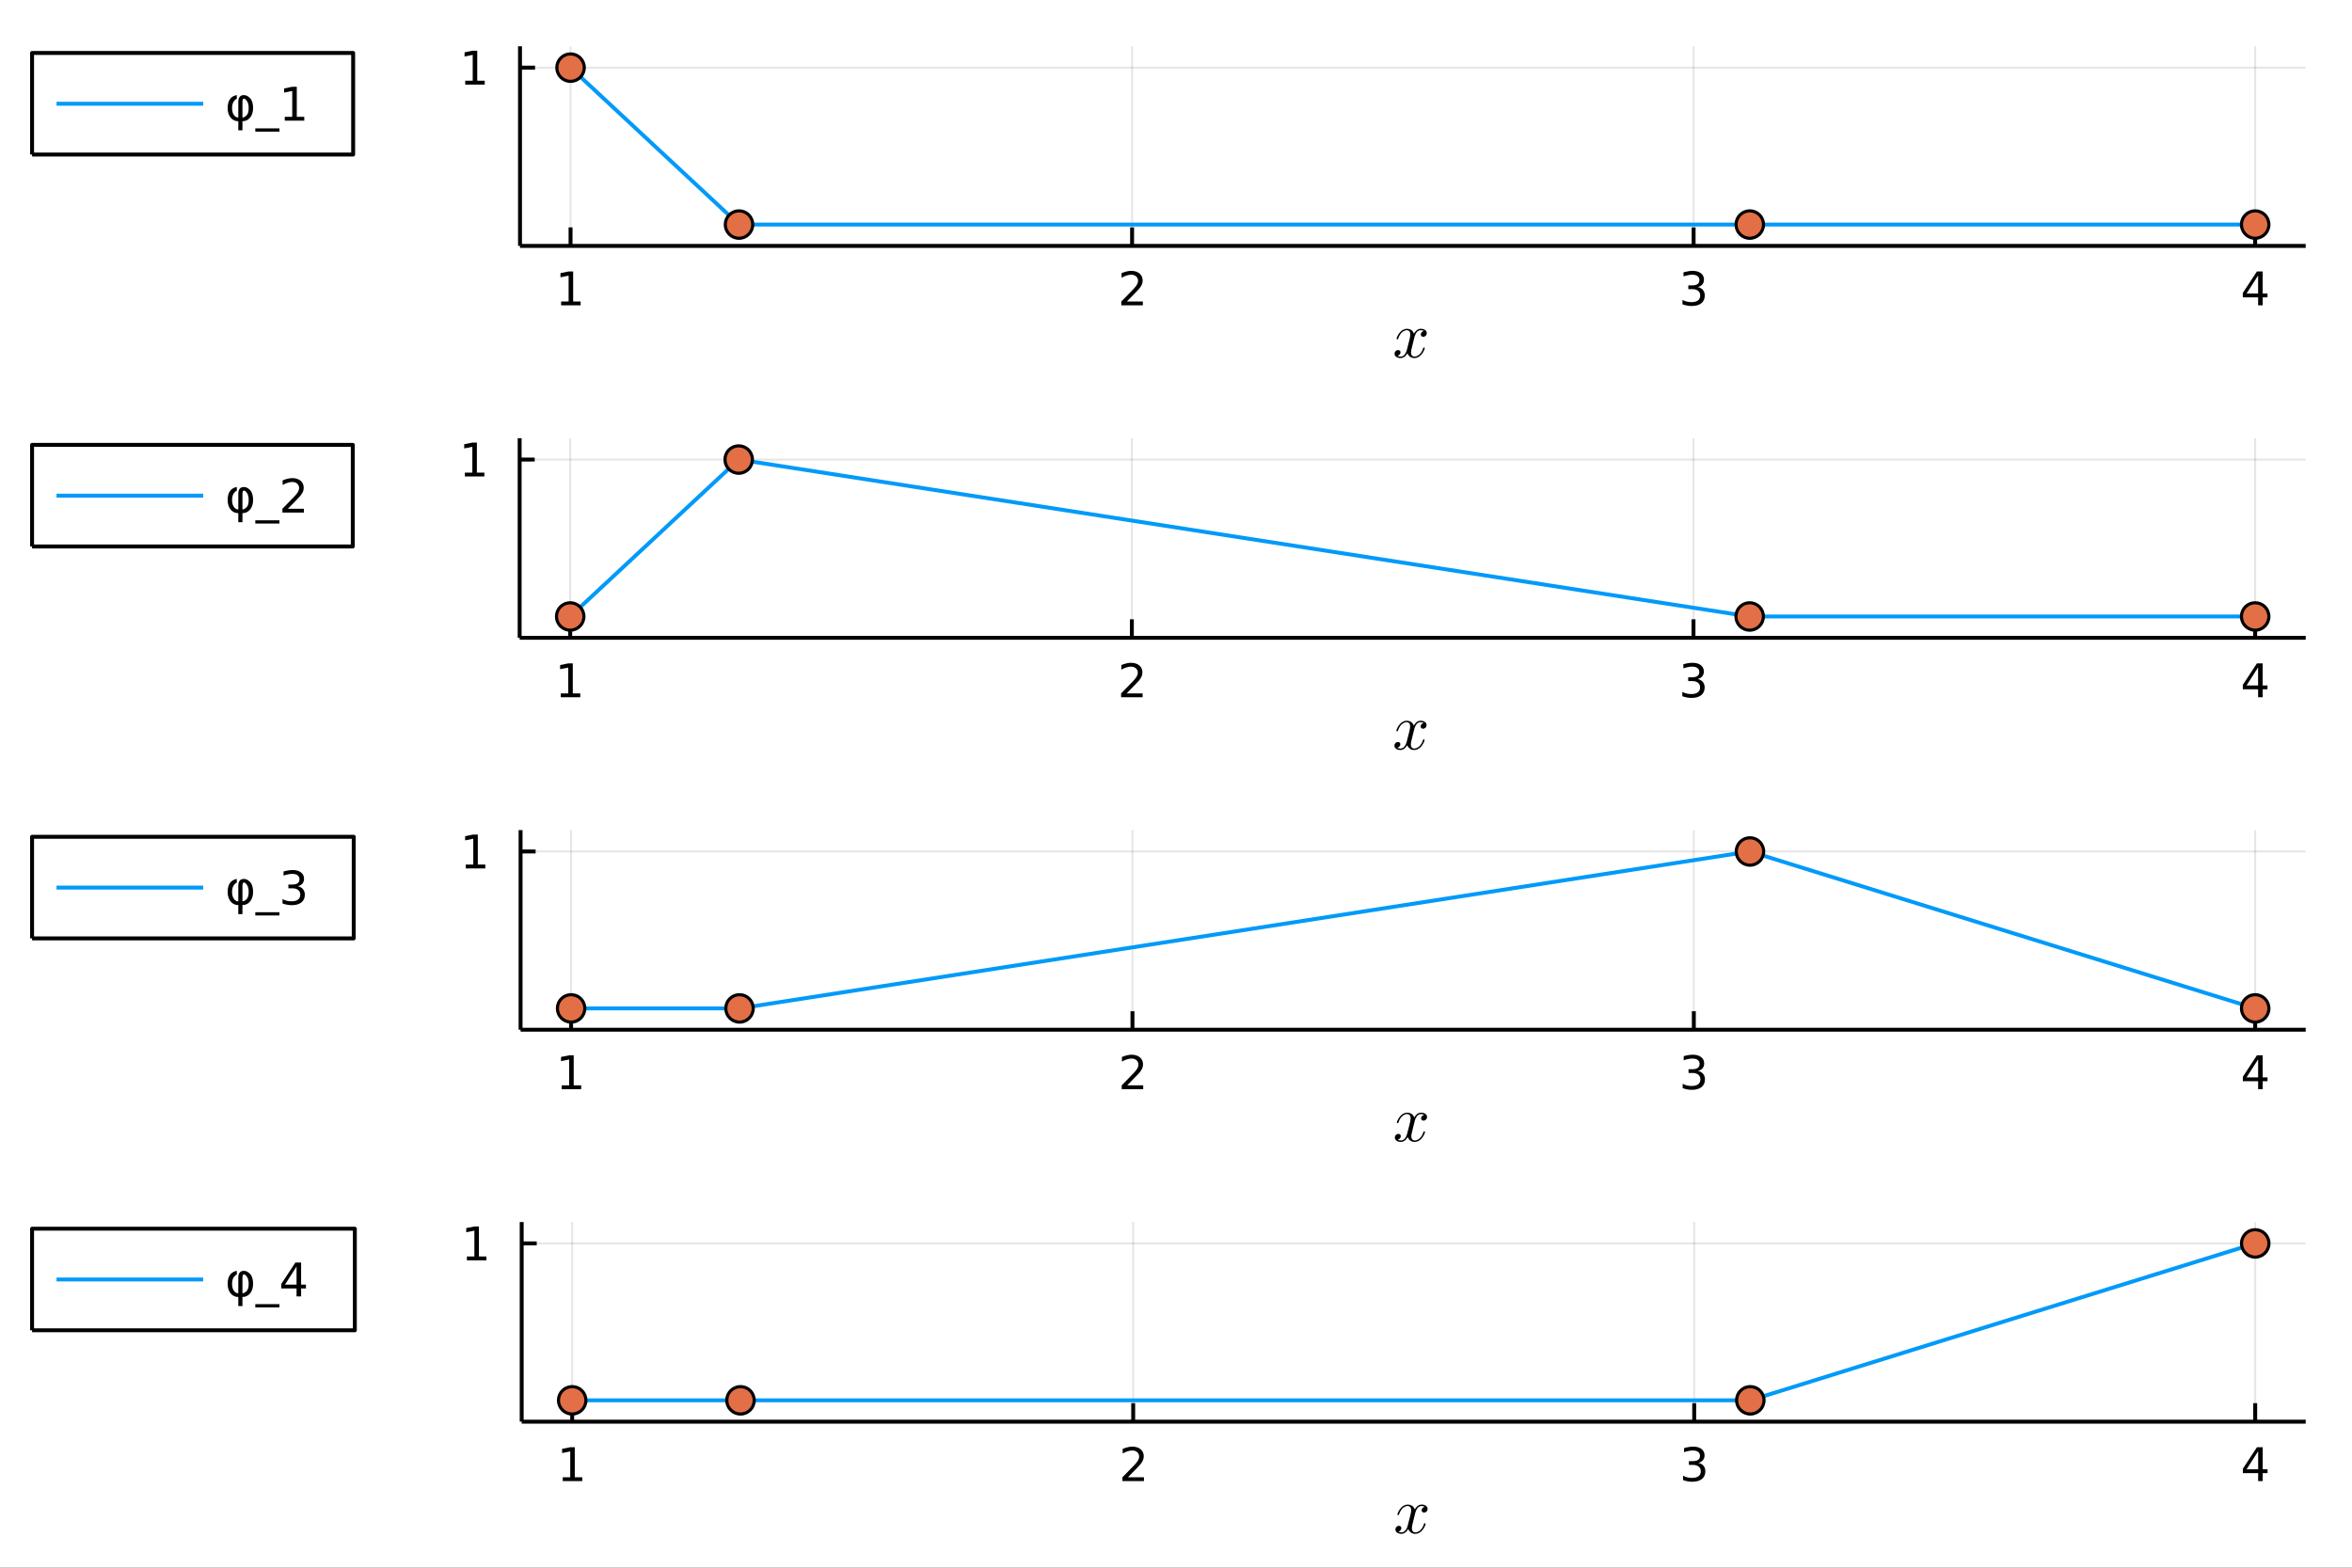 <?xml version="1.0" encoding="utf-8"?>
<svg xmlns="http://www.w3.org/2000/svg" xmlns:xlink="http://www.w3.org/1999/xlink" width="600" height="400" viewBox="0 0 2400 1600">
<rect x="0" y="0" width="2400" height="1600" fill="#333333" stroke="none"/>
<defs>
  <clipPath id="clip760">
    <rect x="0" y="0" width="2400" height="1600"/>
  </clipPath>
</defs>
<path clip-path="url(#clip760)" d="
M0 1600 L2400 1600 L2400 0 L0 0  Z
  " fill="#ffffff" fill-rule="evenodd" fill-opacity="1"/>
<defs>
  <clipPath id="clip761">
    <rect x="480" y="0" width="1681" height="1600"/>
  </clipPath>
</defs>
<path clip-path="url(#clip760)" d="
M530.625 250.96 L2352.76 250.96 L2352.76 47.244 L530.625 47.244  Z
  " fill="#ffffff" fill-rule="evenodd" fill-opacity="1"/>
<defs>
  <clipPath id="clip762">
    <rect x="530" y="47" width="1823" height="205"/>
  </clipPath>
</defs>
<polyline clip-path="url(#clip762)" style="stroke:#000000; stroke-linecap:butt; stroke-linejoin:round; stroke-width:2; stroke-opacity:0.1; fill:none" points="
  582.194,250.96 582.194,47.244 
  "/>
<polyline clip-path="url(#clip762)" style="stroke:#000000; stroke-linecap:butt; stroke-linejoin:round; stroke-width:2; stroke-opacity:0.1; fill:none" points="
  1155.19,250.96 1155.19,47.244 
  "/>
<polyline clip-path="url(#clip762)" style="stroke:#000000; stroke-linecap:butt; stroke-linejoin:round; stroke-width:2; stroke-opacity:0.1; fill:none" points="
  1728.19,250.96 1728.19,47.244 
  "/>
<polyline clip-path="url(#clip762)" style="stroke:#000000; stroke-linecap:butt; stroke-linejoin:round; stroke-width:2; stroke-opacity:0.1; fill:none" points="
  2301.19,250.96 2301.19,47.244 
  "/>
<polyline clip-path="url(#clip760)" style="stroke:#000000; stroke-linecap:butt; stroke-linejoin:round; stroke-width:4; stroke-opacity:1; fill:none" points="
  530.625,250.96 2352.76,250.96 
  "/>
<polyline clip-path="url(#clip760)" style="stroke:#000000; stroke-linecap:butt; stroke-linejoin:round; stroke-width:4; stroke-opacity:1; fill:none" points="
  582.194,250.96 582.194,232.063 
  "/>
<polyline clip-path="url(#clip760)" style="stroke:#000000; stroke-linecap:butt; stroke-linejoin:round; stroke-width:4; stroke-opacity:1; fill:none" points="
  1155.19,250.96 1155.19,232.063 
  "/>
<polyline clip-path="url(#clip760)" style="stroke:#000000; stroke-linecap:butt; stroke-linejoin:round; stroke-width:4; stroke-opacity:1; fill:none" points="
  1728.19,250.96 1728.19,232.063 
  "/>
<polyline clip-path="url(#clip760)" style="stroke:#000000; stroke-linecap:butt; stroke-linejoin:round; stroke-width:4; stroke-opacity:1; fill:none" points="
  2301.19,250.96 2301.19,232.063 
  "/>
<path clip-path="url(#clip760)" d="M572.576 307.697 L580.215 307.697 L580.215 281.331 L571.905 282.998 L571.905 278.739 L580.169 277.072 L584.845 277.072 L584.845 307.697 L592.484 307.697 L592.484 311.632 L572.576 311.632 L572.576 307.697 Z" fill="#000000" fill-rule="evenodd" fill-opacity="1" /><path clip-path="url(#clip760)" d="M1149.84 307.697 L1166.16 307.697 L1166.16 311.632 L1144.22 311.632 L1144.22 307.697 Q1146.88 304.942 1151.46 300.313 Q1156.07 295.66 1157.25 294.318 Q1159.5 291.794 1160.38 290.058 Q1161.28 288.299 1161.28 286.609 Q1161.28 283.855 1159.34 282.119 Q1157.41 280.382 1154.31 280.382 Q1152.11 280.382 1149.66 281.146 Q1147.23 281.91 1144.45 283.461 L1144.45 278.739 Q1147.28 277.605 1149.73 277.026 Q1152.18 276.447 1154.22 276.447 Q1159.59 276.447 1162.78 279.132 Q1165.98 281.818 1165.98 286.308 Q1165.98 288.438 1165.17 290.359 Q1164.38 292.257 1162.27 294.85 Q1161.7 295.521 1158.59 298.739 Q1155.49 301.933 1149.84 307.697 Z" fill="#000000" fill-rule="evenodd" fill-opacity="1" /><path clip-path="url(#clip760)" d="M1732.44 292.998 Q1735.79 293.716 1737.67 295.984 Q1739.57 298.253 1739.57 301.586 Q1739.57 306.702 1736.05 309.503 Q1732.53 312.304 1726.05 312.304 Q1723.87 312.304 1721.56 311.864 Q1719.27 311.447 1716.81 310.591 L1716.81 306.077 Q1718.76 307.211 1721.07 307.79 Q1723.39 308.368 1725.91 308.368 Q1730.31 308.368 1732.6 306.632 Q1734.91 304.896 1734.91 301.586 Q1734.91 298.53 1732.76 296.818 Q1730.63 295.081 1726.81 295.081 L1722.78 295.081 L1722.78 291.239 L1727 291.239 Q1730.45 291.239 1732.27 289.873 Q1734.1 288.484 1734.1 285.892 Q1734.1 283.23 1732.21 281.818 Q1730.33 280.382 1726.81 280.382 Q1724.89 280.382 1722.69 280.799 Q1720.49 281.216 1717.85 282.095 L1717.85 277.929 Q1720.52 277.188 1722.83 276.818 Q1725.17 276.447 1727.23 276.447 Q1732.55 276.447 1735.65 278.878 Q1738.76 281.285 1738.76 285.406 Q1738.76 288.276 1737.11 290.267 Q1735.47 292.234 1732.44 292.998 Z" fill="#000000" fill-rule="evenodd" fill-opacity="1" /><path clip-path="url(#clip760)" d="M2304.2 281.146 L2292.39 299.595 L2304.2 299.595 L2304.2 281.146 M2302.97 277.072 L2308.85 277.072 L2308.85 299.595 L2313.78 299.595 L2313.78 303.484 L2308.85 303.484 L2308.85 311.632 L2304.2 311.632 L2304.2 303.484 L2288.59 303.484 L2288.59 298.97 L2302.97 277.072 Z" fill="#000000" fill-rule="evenodd" fill-opacity="1" /><path clip-path="url(#clip760)" d="M1455.86 339.916 Q1455.86 341.719 1454.74 342.75 Q1453.61 343.748 1452.32 343.748 Q1451.1 343.748 1450.45 343.04 Q1449.81 342.331 1449.81 341.429 Q1449.81 340.206 1450.71 339.143 Q1451.61 338.08 1452.97 337.855 Q1451.64 337.017 1449.68 337.017 Q1448.39 337.017 1447.26 337.694 Q1446.17 338.37 1445.49 339.239 Q1444.85 340.109 1444.27 341.365 Q1443.72 342.589 1443.5 343.33 Q1443.3 344.038 1443.14 344.811 L1440.89 353.829 Q1439.79 358.112 1439.79 359.626 Q1439.79 361.494 1440.69 362.75 Q1441.6 363.974 1443.4 363.974 Q1444.11 363.974 1444.91 363.78 Q1445.72 363.555 1446.75 362.975 Q1447.81 362.363 1448.75 361.462 Q1449.71 360.528 1450.65 358.949 Q1451.58 357.371 1452.19 355.342 Q1452.39 354.634 1453.03 354.634 Q1453.83 354.634 1453.83 355.278 Q1453.83 355.826 1453.38 356.985 Q1452.97 358.112 1452.03 359.594 Q1451.13 361.043 1449.94 362.363 Q1448.75 363.652 1446.97 364.553 Q1445.2 365.455 1443.27 365.455 Q1440.5 365.455 1438.67 363.974 Q1436.83 362.492 1436.15 360.431 Q1435.99 360.721 1435.77 361.107 Q1435.54 361.494 1434.87 362.363 Q1434.22 363.201 1433.48 363.845 Q1432.74 364.457 1431.58 364.94 Q1430.45 365.455 1429.23 365.455 Q1427.68 365.455 1426.3 365.004 Q1424.95 364.553 1423.98 363.523 Q1423.01 362.492 1423.01 361.075 Q1423.01 359.497 1424.08 358.402 Q1425.17 357.275 1426.65 357.275 Q1427.59 357.275 1428.33 357.822 Q1429.1 358.37 1429.1 359.561 Q1429.1 360.882 1428.2 361.88 Q1427.3 362.879 1426.01 363.136 Q1427.33 363.974 1429.29 363.974 Q1431.42 363.974 1433.09 362.106 Q1434.77 360.238 1435.57 357.114 Q1437.57 349.61 1438.34 346.26 Q1439.12 342.879 1439.12 341.429 Q1439.12 340.077 1438.76 339.143 Q1438.41 338.209 1437.8 337.79 Q1437.22 337.339 1436.67 337.178 Q1436.15 337.017 1435.57 337.017 Q1434.61 337.017 1433.51 337.404 Q1432.45 337.79 1431.16 338.692 Q1429.91 339.562 1428.71 341.365 Q1427.52 343.169 1426.72 345.648 Q1426.56 346.389 1425.85 346.389 Q1425.07 346.357 1425.07 345.713 Q1425.07 345.165 1425.49 344.038 Q1425.94 342.879 1426.85 341.429 Q1427.78 339.98 1428.97 338.692 Q1430.2 337.372 1431.97 336.47 Q1433.77 335.568 1435.7 335.568 Q1436.57 335.568 1437.41 335.761 Q1438.28 335.922 1439.31 336.405 Q1440.37 336.888 1441.31 337.951 Q1442.24 339.014 1442.82 340.56 Q1443.21 339.819 1443.72 339.111 Q1444.27 338.402 1445.11 337.533 Q1445.98 336.631 1447.17 336.116 Q1448.39 335.568 1449.74 335.568 Q1451.07 335.568 1452.35 335.922 Q1453.64 336.244 1454.74 337.307 Q1455.86 338.338 1455.86 339.916 Z" fill="#000000" fill-rule="evenodd" fill-opacity="1" /><polyline clip-path="url(#clip762)" style="stroke:#000000; stroke-linecap:butt; stroke-linejoin:round; stroke-width:2; stroke-opacity:0.1; fill:none" points="
  530.625,69.025 2352.76,69.025 
  "/>
<polyline clip-path="url(#clip760)" style="stroke:#000000; stroke-linecap:butt; stroke-linejoin:round; stroke-width:4; stroke-opacity:1; fill:none" points="
  530.625,250.96 530.625,47.244 
  "/>
<polyline clip-path="url(#clip760)" style="stroke:#000000; stroke-linecap:butt; stroke-linejoin:round; stroke-width:4; stroke-opacity:1; fill:none" points="
  530.625,69.025 545.962,69.025 
  "/>
<path clip-path="url(#clip760)" d="M474.717 82.37 L482.356 82.37 L482.356 56.004 L474.046 57.671 L474.046 53.412 L482.31 51.745 L486.986 51.745 L486.986 82.37 L494.625 82.37 L494.625 86.305 L474.717 86.305 L474.717 82.37 Z" fill="#000000" fill-rule="evenodd" fill-opacity="1" /><polyline clip-path="url(#clip762)" style="stroke:#009af9; stroke-linecap:butt; stroke-linejoin:round; stroke-width:4; stroke-opacity:1; fill:none" points="
  582.194,69.025 590.833,77.073 599.471,85.121 608.109,93.169 616.747,101.217 625.385,109.265 634.023,117.313 642.662,125.361 651.3,133.409 659.938,141.457 
  668.576,149.505 677.214,157.553 685.852,165.6 694.49,173.648 703.129,181.696 711.767,189.744 720.405,197.792 729.043,205.84 737.681,213.888 746.319,221.936 
  754.957,229.179 763.596,229.179 772.234,229.179 780.872,229.179 789.51,229.179 798.148,229.179 806.786,229.179 815.424,229.179 824.063,229.179 832.701,229.179 
  841.339,229.179 849.977,229.179 858.615,229.179 867.253,229.179 875.892,229.179 884.53,229.179 893.168,229.179 901.806,229.179 910.444,229.179 919.082,229.179 
  927.72,229.179 936.359,229.179 944.997,229.179 953.635,229.179 962.273,229.179 970.911,229.179 979.549,229.179 988.187,229.179 996.826,229.179 1005.46,229.179 
  1014.1,229.179 1022.74,229.179 1031.38,229.179 1040.02,229.179 1048.65,229.179 1057.29,229.179 1065.93,229.179 1074.57,229.179 1083.21,229.179 1091.85,229.179 
  1100.48,229.179 1109.12,229.179 1117.76,229.179 1126.4,229.179 1135.04,229.179 1143.67,229.179 1152.31,229.179 1160.95,229.179 1169.59,229.179 1178.23,229.179 
  1186.86,229.179 1195.5,229.179 1204.14,229.179 1212.78,229.179 1221.42,229.179 1230.06,229.179 1238.69,229.179 1247.33,229.179 1255.97,229.179 1264.61,229.179 
  1273.25,229.179 1281.88,229.179 1290.52,229.179 1299.16,229.179 1307.8,229.179 1316.44,229.179 1325.08,229.179 1333.71,229.179 1342.35,229.179 1350.99,229.179 
  1359.63,229.179 1368.27,229.179 1376.9,229.179 1385.54,229.179 1394.18,229.179 1402.82,229.179 1411.46,229.179 1420.09,229.179 1428.73,229.179 1437.37,229.179 
  1446.01,229.179 1454.65,229.179 1463.29,229.179 1471.92,229.179 1480.56,229.179 1489.2,229.179 1497.84,229.179 1506.48,229.179 1515.11,229.179 1523.75,229.179 
  1532.39,229.179 1541.03,229.179 1549.67,229.179 1558.31,229.179 1566.94,229.179 1575.58,229.179 1584.22,229.179 1592.86,229.179 1601.5,229.179 1610.13,229.179 
  1618.77,229.179 1627.41,229.179 1636.05,229.179 1644.69,229.179 1653.32,229.179 1661.96,229.179 1670.6,229.179 1679.24,229.179 1687.88,229.179 1696.52,229.179 
  1705.15,229.179 1713.79,229.179 1722.43,229.179 1731.07,229.179 1739.71,229.179 1748.34,229.179 1756.98,229.179 1765.62,229.179 1774.26,229.179 1782.9,229.179 
  1791.54,229.179 1800.17,229.179 1808.81,229.179 1817.45,229.179 1826.09,229.179 1834.73,229.179 1843.36,229.179 1852,229.179 1860.64,229.179 1869.28,229.179 
  1877.92,229.179 1886.55,229.179 1895.19,229.179 1903.83,229.179 1912.47,229.179 1921.11,229.179 1929.75,229.179 1938.38,229.179 1947.02,229.179 1955.66,229.179 
  1964.3,229.179 1972.94,229.179 1981.57,229.179 1990.21,229.179 1998.85,229.179 2007.49,229.179 2016.13,229.179 2024.77,229.179 2033.4,229.179 2042.04,229.179 
  2050.68,229.179 2059.32,229.179 2067.96,229.179 2076.59,229.179 2085.23,229.179 2093.87,229.179 2102.51,229.179 2111.15,229.179 2119.79,229.179 2128.42,229.179 
  2137.06,229.179 2145.7,229.179 2154.34,229.179 2162.98,229.179 2171.61,229.179 2180.25,229.179 2188.89,229.179 2197.53,229.179 2206.17,229.179 2214.8,229.179 
  2223.44,229.179 2232.08,229.179 2240.72,229.179 2249.36,229.179 2258,229.179 2266.63,229.179 2275.27,229.179 2283.91,229.179 2292.55,229.179 2301.19,229.179 
  
  "/>
<circle clip-path="url(#clip762)" cx="582.194" cy="69.025" r="14" fill="#e26f46" fill-rule="evenodd" fill-opacity="1" stroke="#000000" stroke-opacity="1" stroke-width="3.2"/>
<circle clip-path="url(#clip762)" cx="754.094" cy="229.179" r="14" fill="#e26f46" fill-rule="evenodd" fill-opacity="1" stroke="#000000" stroke-opacity="1" stroke-width="3.2"/>
<circle clip-path="url(#clip762)" cx="1785.49" cy="229.179" r="14" fill="#e26f46" fill-rule="evenodd" fill-opacity="1" stroke="#000000" stroke-opacity="1" stroke-width="3.2"/>
<circle clip-path="url(#clip762)" cx="2301.19" cy="229.179" r="14" fill="#e26f46" fill-rule="evenodd" fill-opacity="1" stroke="#000000" stroke-opacity="1" stroke-width="3.2"/>
<path clip-path="url(#clip760)" d="
M32.731 157.715 L360.367 157.715 L360.367 54.035 L32.731 54.035  Z
  " fill="#ffffff" fill-rule="evenodd" fill-opacity="1"/>
<polyline clip-path="url(#clip760)" style="stroke:#000000; stroke-linecap:butt; stroke-linejoin:round; stroke-width:4; stroke-opacity:1; fill:none" points="
  32.731,157.715 360.367,157.715 360.367,54.035 32.731,54.035 32.731,157.715 
  "/>
<polyline clip-path="url(#clip760)" style="stroke:#009af9; stroke-linecap:butt; stroke-linejoin:round; stroke-width:4; stroke-opacity:1; fill:none" points="
  57.678,105.875 207.357,105.875 
  "/>
<path clip-path="url(#clip760)" d="M248.9 100.678 Q247.396 100.678 247.396 104.034 L247.396 119.914 Q249.595 119.914 251.794 117.507 Q253.761 115.354 253.761 110.192 Q253.761 105.377 251.771 102.784 Q250.15 100.678 248.9 100.678 M248.9 97.044 Q252.141 97.044 255.081 100.099 Q258.252 103.363 258.252 110.192 Q258.252 116.465 255.081 120.192 Q252.095 123.71 247.396 123.71 L247.396 133.016 L243.16 133.016 L243.16 123.733 Q238.553 123.733 235.451 120.192 Q232.303 116.581 232.303 110.215 Q232.303 103.595 235.451 100.215 Q237.812 97.692 241.655 97.044 L241.655 100.817 Q240.127 101.349 238.785 103.155 Q236.794 105.817 236.794 110.215 Q236.794 114.891 238.785 117.553 Q240.567 119.937 243.16 119.937 L243.16 104.034 Q243.16 97.044 248.9 97.044 Z" fill="#000000" fill-rule="evenodd" fill-opacity="1" /><path clip-path="url(#clip760)" d="M285.15 131.025 L285.15 134.335 L260.521 134.335 L260.521 131.025 L285.15 131.025 Z" fill="#000000" fill-rule="evenodd" fill-opacity="1" /><path clip-path="url(#clip760)" d="M290.567 119.219 L298.206 119.219 L298.206 92.854 L289.896 94.52 L289.896 90.261 L298.159 88.595 L302.835 88.595 L302.835 119.219 L310.474 119.219 L310.474 123.155 L290.567 123.155 L290.567 119.219 Z" fill="#000000" fill-rule="evenodd" fill-opacity="1" /><path clip-path="url(#clip760)" d="
M530.254 650.96 L2352.76 650.96 L2352.76 447.244 L530.254 447.244  Z
  " fill="#ffffff" fill-rule="evenodd" fill-opacity="1"/>
<defs>
  <clipPath id="clip763">
    <rect x="530" y="447" width="1824" height="205"/>
  </clipPath>
</defs>
<polyline clip-path="url(#clip763)" style="stroke:#000000; stroke-linecap:butt; stroke-linejoin:round; stroke-width:2; stroke-opacity:0.1; fill:none" points="
  581.835,650.96 581.835,447.244 
  "/>
<polyline clip-path="url(#clip763)" style="stroke:#000000; stroke-linecap:butt; stroke-linejoin:round; stroke-width:2; stroke-opacity:0.1; fill:none" points="
  1154.95,650.96 1154.95,447.244 
  "/>
<polyline clip-path="url(#clip763)" style="stroke:#000000; stroke-linecap:butt; stroke-linejoin:round; stroke-width:2; stroke-opacity:0.1; fill:none" points="
  1728.06,650.96 1728.06,447.244 
  "/>
<polyline clip-path="url(#clip763)" style="stroke:#000000; stroke-linecap:butt; stroke-linejoin:round; stroke-width:2; stroke-opacity:0.1; fill:none" points="
  2301.18,650.96 2301.18,447.244 
  "/>
<polyline clip-path="url(#clip760)" style="stroke:#000000; stroke-linecap:butt; stroke-linejoin:round; stroke-width:4; stroke-opacity:1; fill:none" points="
  530.254,650.96 2352.76,650.96 
  "/>
<polyline clip-path="url(#clip760)" style="stroke:#000000; stroke-linecap:butt; stroke-linejoin:round; stroke-width:4; stroke-opacity:1; fill:none" points="
  581.835,650.96 581.835,632.063 
  "/>
<polyline clip-path="url(#clip760)" style="stroke:#000000; stroke-linecap:butt; stroke-linejoin:round; stroke-width:4; stroke-opacity:1; fill:none" points="
  1154.95,650.96 1154.95,632.063 
  "/>
<polyline clip-path="url(#clip760)" style="stroke:#000000; stroke-linecap:butt; stroke-linejoin:round; stroke-width:4; stroke-opacity:1; fill:none" points="
  1728.06,650.96 1728.06,632.063 
  "/>
<polyline clip-path="url(#clip760)" style="stroke:#000000; stroke-linecap:butt; stroke-linejoin:round; stroke-width:4; stroke-opacity:1; fill:none" points="
  2301.18,650.96 2301.18,632.063 
  "/>
<path clip-path="url(#clip760)" d="M572.217 707.697 L579.855 707.697 L579.855 681.331 L571.545 682.998 L571.545 678.739 L579.809 677.072 L584.485 677.072 L584.485 707.697 L592.124 707.697 L592.124 711.632 L572.217 711.632 L572.217 707.697 Z" fill="#000000" fill-rule="evenodd" fill-opacity="1" /><path clip-path="url(#clip760)" d="M1149.6 707.697 L1165.92 707.697 L1165.92 711.632 L1143.98 711.632 L1143.98 707.697 Q1146.64 704.942 1151.22 700.313 Q1155.83 695.66 1157.01 694.318 Q1159.25 691.794 1160.13 690.058 Q1161.04 688.299 1161.04 686.609 Q1161.04 683.855 1159.09 682.119 Q1157.17 680.382 1154.07 680.382 Q1151.87 680.382 1149.42 681.146 Q1146.99 681.91 1144.21 683.461 L1144.21 678.739 Q1147.03 677.605 1149.49 677.026 Q1151.94 676.447 1153.98 676.447 Q1159.35 676.447 1162.54 679.132 Q1165.74 681.818 1165.74 686.308 Q1165.74 688.438 1164.93 690.359 Q1164.14 692.257 1162.03 694.85 Q1161.45 695.521 1158.35 698.739 Q1155.25 701.933 1149.6 707.697 Z" fill="#000000" fill-rule="evenodd" fill-opacity="1" /><path clip-path="url(#clip760)" d="M1732.31 692.998 Q1735.67 693.716 1737.54 695.984 Q1739.44 698.253 1739.44 701.586 Q1739.44 706.702 1735.92 709.503 Q1732.4 712.304 1725.92 712.304 Q1723.74 712.304 1721.43 711.864 Q1719.14 711.447 1716.68 710.591 L1716.68 706.077 Q1718.63 707.211 1720.94 707.79 Q1723.26 708.368 1725.78 708.368 Q1730.18 708.368 1732.47 706.632 Q1734.79 704.896 1734.79 701.586 Q1734.79 698.53 1732.63 696.818 Q1730.5 695.081 1726.68 695.081 L1722.66 695.081 L1722.66 691.239 L1726.87 691.239 Q1730.32 691.239 1732.15 689.873 Q1733.98 688.484 1733.98 685.892 Q1733.98 683.23 1732.08 681.818 Q1730.2 680.382 1726.68 680.382 Q1724.76 680.382 1722.56 680.799 Q1720.37 681.216 1717.73 682.095 L1717.73 677.929 Q1720.39 677.188 1722.7 676.818 Q1725.04 676.447 1727.1 676.447 Q1732.43 676.447 1735.53 678.878 Q1738.63 681.285 1738.63 685.406 Q1738.63 688.276 1736.99 690.267 Q1735.34 692.234 1732.31 692.998 Z" fill="#000000" fill-rule="evenodd" fill-opacity="1" /><path clip-path="url(#clip760)" d="M2304.18 681.146 L2292.38 699.595 L2304.18 699.595 L2304.18 681.146 M2302.96 677.072 L2308.84 677.072 L2308.84 699.595 L2313.77 699.595 L2313.77 703.484 L2308.84 703.484 L2308.84 711.632 L2304.18 711.632 L2304.18 703.484 L2288.58 703.484 L2288.58 698.97 L2302.96 677.072 Z" fill="#000000" fill-rule="evenodd" fill-opacity="1" /><path clip-path="url(#clip760)" d="M1455.68 739.916 Q1455.68 741.719 1454.55 742.75 Q1453.42 743.748 1452.14 743.748 Q1450.91 743.748 1450.27 743.04 Q1449.62 742.331 1449.62 741.429 Q1449.62 740.206 1450.53 739.143 Q1451.43 738.08 1452.78 737.855 Q1451.46 737.017 1449.5 737.017 Q1448.21 737.017 1447.08 737.694 Q1445.98 738.37 1445.31 739.239 Q1444.66 740.109 1444.08 741.365 Q1443.54 742.589 1443.31 743.33 Q1443.12 744.038 1442.96 744.811 L1440.7 753.829 Q1439.61 758.112 1439.61 759.626 Q1439.61 761.494 1440.51 762.75 Q1441.41 763.974 1443.21 763.974 Q1443.92 763.974 1444.73 763.78 Q1445.53 763.555 1446.56 762.975 Q1447.63 762.363 1448.56 761.462 Q1449.53 760.528 1450.46 758.949 Q1451.4 757.371 1452.01 755.342 Q1452.2 754.634 1452.84 754.634 Q1453.65 754.634 1453.65 755.278 Q1453.65 755.826 1453.2 756.985 Q1452.78 758.112 1451.85 759.594 Q1450.94 761.043 1449.75 762.363 Q1448.56 763.652 1446.79 764.553 Q1445.02 765.455 1443.09 765.455 Q1440.32 765.455 1438.48 763.974 Q1436.64 762.492 1435.97 760.431 Q1435.81 760.721 1435.58 761.107 Q1435.36 761.494 1434.68 762.363 Q1434.04 763.201 1433.3 763.845 Q1432.55 764.457 1431.4 764.94 Q1430.27 765.455 1429.04 765.455 Q1427.5 765.455 1426.11 765.004 Q1424.76 764.553 1423.79 763.523 Q1422.83 762.492 1422.83 761.075 Q1422.83 759.497 1423.89 758.402 Q1424.99 757.275 1426.47 757.275 Q1427.4 757.275 1428.14 757.822 Q1428.92 758.37 1428.92 759.561 Q1428.92 760.882 1428.01 761.88 Q1427.11 762.879 1425.82 763.136 Q1427.14 763.974 1429.11 763.974 Q1431.23 763.974 1432.91 762.106 Q1434.58 760.238 1435.39 757.114 Q1437.39 749.61 1438.16 746.26 Q1438.93 742.879 1438.93 741.429 Q1438.93 740.077 1438.58 739.143 Q1438.22 738.209 1437.61 737.79 Q1437.03 737.339 1436.48 737.178 Q1435.97 737.017 1435.39 737.017 Q1434.42 737.017 1433.33 737.404 Q1432.26 737.79 1430.98 738.692 Q1429.72 739.562 1428.53 741.365 Q1427.34 743.169 1426.53 745.648 Q1426.37 746.389 1425.66 746.389 Q1424.89 746.357 1424.89 745.713 Q1424.89 745.165 1425.31 744.038 Q1425.76 742.879 1426.66 741.429 Q1427.6 739.98 1428.79 738.692 Q1430.01 737.372 1431.78 736.47 Q1433.59 735.568 1435.52 735.568 Q1436.39 735.568 1437.22 735.761 Q1438.09 735.922 1439.12 736.405 Q1440.19 736.888 1441.12 737.951 Q1442.06 739.014 1442.64 740.56 Q1443.02 739.819 1443.54 739.111 Q1444.08 738.402 1444.92 737.533 Q1445.79 736.631 1446.98 736.116 Q1448.21 735.568 1449.56 735.568 Q1450.88 735.568 1452.17 735.922 Q1453.46 736.244 1454.55 737.307 Q1455.68 738.338 1455.68 739.916 Z" fill="#000000" fill-rule="evenodd" fill-opacity="1" /><polyline clip-path="url(#clip763)" style="stroke:#000000; stroke-linecap:butt; stroke-linejoin:round; stroke-width:2; stroke-opacity:0.1; fill:none" points="
  530.254,469.025 2352.76,469.025 
  "/>
<polyline clip-path="url(#clip760)" style="stroke:#000000; stroke-linecap:butt; stroke-linejoin:round; stroke-width:4; stroke-opacity:1; fill:none" points="
  530.254,650.96 530.254,447.244 
  "/>
<polyline clip-path="url(#clip760)" style="stroke:#000000; stroke-linecap:butt; stroke-linejoin:round; stroke-width:4; stroke-opacity:1; fill:none" points="
  530.254,469.025 545.594,469.025 
  "/>
<path clip-path="url(#clip760)" d="M474.347 482.37 L481.986 482.37 L481.986 456.004 L473.676 457.671 L473.676 453.412 L481.94 451.745 L486.616 451.745 L486.616 482.37 L494.254 482.37 L494.254 486.305 L474.347 486.305 L474.347 482.37 Z" fill="#000000" fill-rule="evenodd" fill-opacity="1" /><polyline clip-path="url(#clip763)" style="stroke:#009af9; stroke-linecap:butt; stroke-linejoin:round; stroke-width:4; stroke-opacity:1; fill:none" points="
  581.835,629.179 590.474,621.131 599.114,613.083 607.754,605.035 616.394,596.987 625.034,588.94 633.674,580.892 642.314,572.844 650.954,564.796 659.594,556.748 
  668.234,548.7 676.874,540.652 685.513,532.604 694.153,524.556 702.793,516.508 711.433,508.46 720.073,500.412 728.713,492.364 737.353,484.316 745.993,476.268 
  754.633,469.159 763.273,470.501 771.912,471.842 780.552,473.183 789.192,474.525 797.832,475.866 806.472,477.207 815.112,478.548 823.752,479.89 832.392,481.231 
  841.032,482.572 849.672,483.914 858.312,485.255 866.951,486.596 875.591,487.938 884.231,489.279 892.871,490.62 901.511,491.962 910.151,493.303 918.791,494.644 
  927.431,495.986 936.071,497.327 944.711,498.668 953.35,500.01 961.99,501.351 970.63,502.692 979.27,504.034 987.91,505.375 996.55,506.716 1005.19,508.058 
  1013.83,509.399 1022.47,510.74 1031.11,512.082 1039.75,513.423 1048.39,514.764 1057.03,516.106 1065.67,517.447 1074.31,518.788 1082.95,520.13 1091.59,521.471 
  1100.23,522.812 1108.87,524.154 1117.51,525.495 1126.15,526.836 1134.79,528.178 1143.43,529.519 1152.07,530.86 1160.71,532.201 1169.35,533.543 1177.99,534.884 
  1186.63,536.225 1195.27,537.567 1203.91,538.908 1212.55,540.249 1221.19,541.591 1229.83,542.932 1238.47,544.273 1247.11,545.615 1255.75,546.956 1264.39,548.297 
  1273.03,549.639 1281.67,550.98 1290.31,552.321 1298.95,553.663 1307.59,555.004 1316.23,556.345 1324.87,557.687 1333.51,559.028 1342.15,560.369 1350.79,561.711 
  1359.43,563.052 1368.07,564.393 1376.71,565.735 1385.35,567.076 1393.99,568.417 1402.63,569.759 1411.27,571.1 1419.91,572.441 1428.55,573.783 1437.19,575.124 
  1445.83,576.465 1454.46,577.807 1463.1,579.148 1471.74,580.489 1480.38,581.831 1489.02,583.172 1497.66,584.513 1506.3,585.854 1514.94,587.196 1523.58,588.537 
  1532.22,589.878 1540.86,591.22 1549.5,592.561 1558.14,593.902 1566.78,595.244 1575.42,596.585 1584.06,597.926 1592.7,599.268 1601.34,600.609 1609.98,601.95 
  1618.62,603.292 1627.26,604.633 1635.9,605.974 1644.54,607.316 1653.18,608.657 1661.82,609.998 1670.46,611.34 1679.1,612.681 1687.74,614.022 1696.38,615.364 
  1705.02,616.705 1713.66,618.046 1722.3,619.388 1730.94,620.729 1739.58,622.07 1748.22,623.412 1756.86,624.753 1765.5,626.094 1774.14,627.436 1782.78,628.777 
  1791.42,629.179 1800.06,629.179 1808.7,629.179 1817.34,629.179 1825.98,629.179 1834.62,629.179 1843.26,629.179 1851.9,629.179 1860.54,629.179 1869.18,629.179 
  1877.82,629.179 1886.46,629.179 1895.1,629.179 1903.74,629.179 1912.38,629.179 1921.02,629.179 1929.66,629.179 1938.3,629.179 1946.94,629.179 1955.58,629.179 
  1964.22,629.179 1972.86,629.179 1981.5,629.179 1990.14,629.179 1998.78,629.179 2007.42,629.179 2016.06,629.179 2024.7,629.179 2033.34,629.179 2041.98,629.179 
  2050.62,629.179 2059.26,629.179 2067.9,629.179 2076.54,629.179 2085.18,629.179 2093.82,629.179 2102.46,629.179 2111.1,629.179 2119.74,629.179 2128.38,629.179 
  2137.02,629.179 2145.66,629.179 2154.3,629.179 2162.94,629.179 2171.58,629.179 2180.22,629.179 2188.86,629.179 2197.5,629.179 2206.14,629.179 2214.78,629.179 
  2223.42,629.179 2232.06,629.179 2240.7,629.179 2249.34,629.179 2257.98,629.179 2266.62,629.179 2275.26,629.179 2283.9,629.179 2292.54,629.179 2301.18,629.179 
  
  "/>
<circle clip-path="url(#clip763)" cx="581.835" cy="629.179" r="14" fill="#e26f46" fill-rule="evenodd" fill-opacity="1" stroke="#000000" stroke-opacity="1" stroke-width="3.2"/>
<circle clip-path="url(#clip763)" cx="753.769" cy="469.025" r="14" fill="#e26f46" fill-rule="evenodd" fill-opacity="1" stroke="#000000" stroke-opacity="1" stroke-width="3.2"/>
<circle clip-path="url(#clip763)" cx="1785.37" cy="629.179" r="14" fill="#e26f46" fill-rule="evenodd" fill-opacity="1" stroke="#000000" stroke-opacity="1" stroke-width="3.2"/>
<circle clip-path="url(#clip763)" cx="2301.18" cy="629.179" r="14" fill="#e26f46" fill-rule="evenodd" fill-opacity="1" stroke="#000000" stroke-opacity="1" stroke-width="3.2"/>
<path clip-path="url(#clip760)" d="
M32.731 557.715 L359.997 557.715 L359.997 454.035 L32.731 454.035  Z
  " fill="#ffffff" fill-rule="evenodd" fill-opacity="1"/>
<polyline clip-path="url(#clip760)" style="stroke:#000000; stroke-linecap:butt; stroke-linejoin:round; stroke-width:4; stroke-opacity:1; fill:none" points="
  32.731,557.715 359.997,557.715 359.997,454.035 32.731,454.035 32.731,557.715 
  "/>
<polyline clip-path="url(#clip760)" style="stroke:#009af9; stroke-linecap:butt; stroke-linejoin:round; stroke-width:4; stroke-opacity:1; fill:none" points="
  57.678,505.875 207.357,505.875 
  "/>
<path clip-path="url(#clip760)" d="M248.9 500.678 Q247.396 500.678 247.396 504.034 L247.396 519.914 Q249.595 519.914 251.794 517.507 Q253.761 515.354 253.761 510.192 Q253.761 505.377 251.771 502.784 Q250.15 500.678 248.9 500.678 M248.9 497.044 Q252.141 497.044 255.081 500.099 Q258.252 503.363 258.252 510.192 Q258.252 516.465 255.081 520.192 Q252.095 523.71 247.396 523.71 L247.396 533.016 L243.16 533.016 L243.16 523.733 Q238.553 523.733 235.451 520.192 Q232.303 516.581 232.303 510.215 Q232.303 503.595 235.451 500.215 Q237.812 497.692 241.655 497.044 L241.655 500.817 Q240.127 501.349 238.785 503.155 Q236.794 505.817 236.794 510.215 Q236.794 514.891 238.785 517.553 Q240.567 519.937 243.16 519.937 L243.16 504.034 Q243.16 497.044 248.9 497.044 Z" fill="#000000" fill-rule="evenodd" fill-opacity="1" /><path clip-path="url(#clip760)" d="M285.15 531.025 L285.15 534.335 L260.521 534.335 L260.521 531.025 L285.15 531.025 Z" fill="#000000" fill-rule="evenodd" fill-opacity="1" /><path clip-path="url(#clip760)" d="M293.784 519.219 L310.104 519.219 L310.104 523.155 L288.159 523.155 L288.159 519.219 Q290.821 516.465 295.405 511.835 Q300.011 507.182 301.192 505.84 Q303.437 503.317 304.317 501.581 Q305.22 499.821 305.22 498.132 Q305.22 495.377 303.275 493.641 Q301.354 491.905 298.252 491.905 Q296.053 491.905 293.599 492.669 Q291.169 493.433 288.391 494.983 L288.391 490.261 Q291.215 489.127 293.669 488.548 Q296.122 487.97 298.159 487.97 Q303.53 487.97 306.724 490.655 Q309.919 493.34 309.919 497.831 Q309.919 499.96 309.108 501.882 Q308.321 503.78 306.215 506.372 Q305.636 507.044 302.534 510.261 Q299.432 513.456 293.784 519.219 Z" fill="#000000" fill-rule="evenodd" fill-opacity="1" /><path clip-path="url(#clip760)" d="
M531.203 1050.96 L2352.76 1050.96 L2352.76 847.244 L531.203 847.244  Z
  " fill="#ffffff" fill-rule="evenodd" fill-opacity="1"/>
<defs>
  <clipPath id="clip764">
    <rect x="531" y="847" width="1823" height="205"/>
  </clipPath>
</defs>
<polyline clip-path="url(#clip764)" style="stroke:#000000; stroke-linecap:butt; stroke-linejoin:round; stroke-width:2; stroke-opacity:0.1; fill:none" points="
  582.757,1050.96 582.757,847.244 
  "/>
<polyline clip-path="url(#clip764)" style="stroke:#000000; stroke-linecap:butt; stroke-linejoin:round; stroke-width:2; stroke-opacity:0.1; fill:none" points="
  1155.57,1050.96 1155.57,847.244 
  "/>
<polyline clip-path="url(#clip764)" style="stroke:#000000; stroke-linecap:butt; stroke-linejoin:round; stroke-width:2; stroke-opacity:0.1; fill:none" points="
  1728.39,1050.96 1728.39,847.244 
  "/>
<polyline clip-path="url(#clip764)" style="stroke:#000000; stroke-linecap:butt; stroke-linejoin:round; stroke-width:2; stroke-opacity:0.1; fill:none" points="
  2301.2,1050.96 2301.2,847.244 
  "/>
<polyline clip-path="url(#clip760)" style="stroke:#000000; stroke-linecap:butt; stroke-linejoin:round; stroke-width:4; stroke-opacity:1; fill:none" points="
  531.203,1050.96 2352.76,1050.96 
  "/>
<polyline clip-path="url(#clip760)" style="stroke:#000000; stroke-linecap:butt; stroke-linejoin:round; stroke-width:4; stroke-opacity:1; fill:none" points="
  582.757,1050.96 582.757,1032.06 
  "/>
<polyline clip-path="url(#clip760)" style="stroke:#000000; stroke-linecap:butt; stroke-linejoin:round; stroke-width:4; stroke-opacity:1; fill:none" points="
  1155.57,1050.96 1155.57,1032.06 
  "/>
<polyline clip-path="url(#clip760)" style="stroke:#000000; stroke-linecap:butt; stroke-linejoin:round; stroke-width:4; stroke-opacity:1; fill:none" points="
  1728.39,1050.96 1728.39,1032.06 
  "/>
<polyline clip-path="url(#clip760)" style="stroke:#000000; stroke-linecap:butt; stroke-linejoin:round; stroke-width:4; stroke-opacity:1; fill:none" points="
  2301.2,1050.96 2301.2,1032.06 
  "/>
<path clip-path="url(#clip760)" d="M573.139 1107.7 L580.778 1107.7 L580.778 1081.33 L572.467 1083 L572.467 1078.74 L580.731 1077.07 L585.407 1077.07 L585.407 1107.7 L593.046 1107.7 L593.046 1111.63 L573.139 1111.63 L573.139 1107.7 Z" fill="#000000" fill-rule="evenodd" fill-opacity="1" /><path clip-path="url(#clip760)" d="M1150.22 1107.7 L1166.54 1107.7 L1166.54 1111.63 L1144.6 1111.63 L1144.6 1107.7 Q1147.26 1104.94 1151.85 1100.31 Q1156.45 1095.66 1157.63 1094.32 Q1159.88 1091.79 1160.76 1090.06 Q1161.66 1088.3 1161.66 1086.61 Q1161.66 1083.85 1159.72 1082.12 Q1157.79 1080.38 1154.69 1080.38 Q1152.49 1080.38 1150.04 1081.15 Q1147.61 1081.91 1144.83 1083.46 L1144.83 1078.74 Q1147.66 1077.6 1150.11 1077.03 Q1152.56 1076.45 1154.6 1076.45 Q1159.97 1076.45 1163.16 1079.13 Q1166.36 1081.82 1166.36 1086.31 Q1166.36 1088.44 1165.55 1090.36 Q1164.76 1092.26 1162.66 1094.85 Q1162.08 1095.52 1158.97 1098.74 Q1155.87 1101.93 1150.22 1107.7 Z" fill="#000000" fill-rule="evenodd" fill-opacity="1" /><path clip-path="url(#clip760)" d="M1732.63 1093 Q1735.99 1093.72 1737.87 1095.98 Q1739.76 1098.25 1739.76 1101.59 Q1739.76 1106.7 1736.25 1109.5 Q1732.73 1112.3 1726.25 1112.3 Q1724.07 1112.3 1721.76 1111.86 Q1719.46 1111.45 1717.01 1110.59 L1717.01 1106.08 Q1718.95 1107.21 1721.27 1107.79 Q1723.58 1108.37 1726.11 1108.37 Q1730.51 1108.37 1732.8 1106.63 Q1735.11 1104.9 1735.11 1101.59 Q1735.11 1098.53 1732.96 1096.82 Q1730.83 1095.08 1727.01 1095.08 L1722.98 1095.08 L1722.98 1091.24 L1727.2 1091.24 Q1730.64 1091.24 1732.47 1089.87 Q1734.3 1088.48 1734.3 1085.89 Q1734.3 1083.23 1732.4 1081.82 Q1730.53 1080.38 1727.01 1080.38 Q1725.09 1080.38 1722.89 1080.8 Q1720.69 1081.22 1718.05 1082.1 L1718.05 1077.93 Q1720.71 1077.19 1723.03 1076.82 Q1725.37 1076.45 1727.43 1076.45 Q1732.75 1076.45 1735.85 1078.88 Q1738.95 1081.29 1738.95 1085.41 Q1738.95 1088.28 1737.31 1090.27 Q1735.67 1092.23 1732.63 1093 Z" fill="#000000" fill-rule="evenodd" fill-opacity="1" /><path clip-path="url(#clip760)" d="M2304.21 1081.15 L2292.41 1099.6 L2304.21 1099.6 L2304.21 1081.15 M2302.98 1077.07 L2308.86 1077.07 L2308.86 1099.6 L2313.8 1099.6 L2313.8 1103.48 L2308.86 1103.48 L2308.86 1111.63 L2304.21 1111.63 L2304.21 1103.48 L2288.61 1103.48 L2288.61 1098.97 L2302.98 1077.07 Z" fill="#000000" fill-rule="evenodd" fill-opacity="1" /><path clip-path="url(#clip760)" d="M1456.15 1139.92 Q1456.15 1141.72 1455.03 1142.75 Q1453.9 1143.75 1452.61 1143.75 Q1451.39 1143.75 1450.74 1143.04 Q1450.1 1142.33 1450.1 1141.43 Q1450.1 1140.21 1451 1139.14 Q1451.9 1138.08 1453.25 1137.85 Q1451.93 1137.02 1449.97 1137.02 Q1448.68 1137.02 1447.55 1137.69 Q1446.46 1138.37 1445.78 1139.24 Q1445.14 1140.11 1444.56 1141.37 Q1444.01 1142.59 1443.79 1143.33 Q1443.59 1144.04 1443.43 1144.81 L1441.18 1153.83 Q1440.08 1158.11 1440.08 1159.63 Q1440.08 1161.49 1440.98 1162.75 Q1441.89 1163.97 1443.69 1163.97 Q1444.4 1163.97 1445.2 1163.78 Q1446.01 1163.55 1447.04 1162.98 Q1448.1 1162.36 1449.04 1161.46 Q1450 1160.53 1450.94 1158.95 Q1451.87 1157.37 1452.48 1155.34 Q1452.67 1154.63 1453.32 1154.63 Q1454.12 1154.63 1454.12 1155.28 Q1454.12 1155.83 1453.67 1156.98 Q1453.25 1158.11 1452.32 1159.59 Q1451.42 1161.04 1450.23 1162.36 Q1449.04 1163.65 1447.26 1164.55 Q1445.49 1165.46 1443.56 1165.46 Q1440.79 1165.46 1438.96 1163.97 Q1437.12 1162.49 1436.44 1160.43 Q1436.28 1160.72 1436.06 1161.11 Q1435.83 1161.49 1435.15 1162.36 Q1434.51 1163.2 1433.77 1163.84 Q1433.03 1164.46 1431.87 1164.94 Q1430.74 1165.46 1429.52 1165.46 Q1427.97 1165.46 1426.59 1165 Q1425.24 1164.55 1424.27 1163.52 Q1423.3 1162.49 1423.3 1161.08 Q1423.3 1159.5 1424.37 1158.4 Q1425.46 1157.27 1426.94 1157.27 Q1427.88 1157.27 1428.62 1157.82 Q1429.39 1158.37 1429.39 1159.56 Q1429.39 1160.88 1428.49 1161.88 Q1427.59 1162.88 1426.3 1163.14 Q1427.62 1163.97 1429.58 1163.97 Q1431.71 1163.97 1433.38 1162.11 Q1435.06 1160.24 1435.86 1157.11 Q1437.86 1149.61 1438.63 1146.26 Q1439.41 1142.88 1439.41 1141.43 Q1439.41 1140.08 1439.05 1139.14 Q1438.7 1138.21 1438.09 1137.79 Q1437.51 1137.34 1436.96 1137.18 Q1436.44 1137.02 1435.86 1137.02 Q1434.9 1137.02 1433.8 1137.4 Q1432.74 1137.79 1431.45 1138.69 Q1430.2 1139.56 1429 1141.37 Q1427.81 1143.17 1427.01 1145.65 Q1426.85 1146.39 1426.14 1146.39 Q1425.36 1146.36 1425.36 1145.71 Q1425.36 1145.17 1425.78 1144.04 Q1426.23 1142.88 1427.14 1141.43 Q1428.07 1139.98 1429.26 1138.69 Q1430.49 1137.37 1432.26 1136.47 Q1434.06 1135.57 1435.99 1135.57 Q1436.86 1135.57 1437.7 1135.76 Q1438.57 1135.92 1439.6 1136.41 Q1440.66 1136.89 1441.6 1137.95 Q1442.53 1139.01 1443.11 1140.56 Q1443.5 1139.82 1444.01 1139.11 Q1444.56 1138.4 1445.4 1137.53 Q1446.27 1136.63 1447.46 1136.12 Q1448.68 1135.57 1450.03 1135.57 Q1451.35 1135.57 1452.64 1135.92 Q1453.93 1136.24 1455.03 1137.31 Q1456.15 1138.34 1456.15 1139.92 Z" fill="#000000" fill-rule="evenodd" fill-opacity="1" /><polyline clip-path="url(#clip764)" style="stroke:#000000; stroke-linecap:butt; stroke-linejoin:round; stroke-width:2; stroke-opacity:0.1; fill:none" points="
  531.203,869.025 2352.76,869.025 
  "/>
<polyline clip-path="url(#clip760)" style="stroke:#000000; stroke-linecap:butt; stroke-linejoin:round; stroke-width:4; stroke-opacity:1; fill:none" points="
  531.203,1050.96 531.203,847.244 
  "/>
<polyline clip-path="url(#clip760)" style="stroke:#000000; stroke-linecap:butt; stroke-linejoin:round; stroke-width:4; stroke-opacity:1; fill:none" points="
  531.203,869.025 546.535,869.025 
  "/>
<path clip-path="url(#clip760)" d="M475.296 882.37 L482.935 882.37 L482.935 856.004 L474.625 857.671 L474.625 853.412 L482.889 851.745 L487.565 851.745 L487.565 882.37 L495.203 882.37 L495.203 886.305 L475.296 886.305 L475.296 882.37 Z" fill="#000000" fill-rule="evenodd" fill-opacity="1" /><polyline clip-path="url(#clip764)" style="stroke:#009af9; stroke-linecap:butt; stroke-linejoin:round; stroke-width:4; stroke-opacity:1; fill:none" points="
  582.757,1029.18 591.392,1029.18 600.028,1029.18 608.663,1029.18 617.298,1029.18 625.934,1029.18 634.569,1029.18 643.205,1029.18 651.84,1029.18 660.475,1029.18 
  669.111,1029.18 677.746,1029.18 686.382,1029.18 695.017,1029.18 703.652,1029.18 712.288,1029.18 720.923,1029.18 729.559,1029.18 738.194,1029.18 746.829,1029.18 
  755.465,1029.05 764.1,1027.7 772.736,1026.36 781.371,1025.02 790.007,1023.68 798.642,1022.34 807.277,1021 815.913,1019.66 824.548,1018.31 833.184,1016.97 
  841.819,1015.63 850.454,1014.29 859.09,1012.95 867.725,1011.61 876.361,1010.27 884.996,1008.93 893.631,1007.58 902.267,1006.24 910.902,1004.9 919.538,1003.56 
  928.173,1002.22 936.808,1000.88 945.444,999.536 954.079,998.195 962.715,996.853 971.35,995.512 979.985,994.171 988.621,992.829 997.256,991.488 1005.89,990.147 
  1014.53,988.805 1023.16,987.464 1031.8,986.123 1040.43,984.781 1049.07,983.44 1057.7,982.099 1066.34,980.757 1074.97,979.416 1083.61,978.075 1092.25,976.733 
  1100.88,975.392 1109.52,974.051 1118.15,972.709 1126.79,971.368 1135.42,970.027 1144.06,968.686 1152.69,967.344 1161.33,966.003 1169.96,964.662 1178.6,963.32 
  1187.24,961.979 1195.87,960.638 1204.51,959.296 1213.14,957.955 1221.78,956.614 1230.41,955.272 1239.05,953.931 1247.68,952.59 1256.32,951.248 1264.95,949.907 
  1273.59,948.566 1282.22,947.224 1290.86,945.883 1299.5,944.542 1308.13,943.2 1316.77,941.859 1325.4,940.518 1334.04,939.176 1342.67,937.835 1351.31,936.494 
  1359.94,935.152 1368.58,933.811 1377.21,932.47 1385.85,931.128 1394.48,929.787 1403.12,928.446 1411.76,927.104 1420.39,925.763 1429.03,924.422 1437.66,923.08 
  1446.3,921.739 1454.93,920.398 1463.57,919.056 1472.2,917.715 1480.84,916.374 1489.47,915.033 1498.11,913.691 1506.75,912.35 1515.38,911.009 1524.02,909.667 
  1532.65,908.326 1541.29,906.985 1549.92,905.643 1558.56,904.302 1567.19,902.961 1575.83,901.619 1584.46,900.278 1593.1,898.937 1601.73,897.595 1610.37,896.254 
  1619.01,894.913 1627.64,893.571 1636.28,892.23 1644.91,890.889 1653.55,889.547 1662.18,888.206 1670.82,886.865 1679.45,885.523 1688.09,884.182 1696.72,882.841 
  1705.36,881.499 1713.99,880.158 1722.63,878.817 1731.27,877.475 1739.9,876.134 1748.54,874.793 1757.17,873.451 1765.81,872.11 1774.44,870.769 1783.08,869.427 
  1791.71,870.903 1800.35,873.586 1808.98,876.268 1817.62,878.951 1826.26,881.634 1834.89,884.316 1843.53,886.999 1852.16,889.681 1860.8,892.364 1869.43,895.047 
  1878.07,897.729 1886.7,900.412 1895.34,903.095 1903.97,905.777 1912.61,908.46 1921.24,911.143 1929.88,913.825 1938.52,916.508 1947.15,919.191 1955.79,921.873 
  1964.42,924.556 1973.06,927.239 1981.69,929.921 1990.33,932.604 1998.96,935.287 2007.6,937.969 2016.23,940.652 2024.87,943.334 2033.5,946.017 2042.14,948.7 
  2050.78,951.382 2059.41,954.065 2068.05,956.748 2076.68,959.43 2085.32,962.113 2093.95,964.796 2102.59,967.478 2111.22,970.161 2119.86,972.844 2128.49,975.526 
  2137.13,978.209 2145.77,980.892 2154.4,983.574 2163.04,986.257 2171.67,988.94 2180.31,991.622 2188.94,994.305 2197.58,996.987 2206.21,999.67 2214.85,1002.35 
  2223.48,1005.04 2232.12,1007.72 2240.75,1010.4 2249.39,1013.08 2258.03,1015.77 2266.66,1018.45 2275.3,1021.13 2283.93,1023.81 2292.57,1026.5 2301.2,1029.18 
  
  "/>
<circle clip-path="url(#clip764)" cx="582.757" cy="1029.18" r="14" fill="#e26f46" fill-rule="evenodd" fill-opacity="1" stroke="#000000" stroke-opacity="1" stroke-width="3.2"/>
<circle clip-path="url(#clip764)" cx="754.601" cy="1029.18" r="14" fill="#e26f46" fill-rule="evenodd" fill-opacity="1" stroke="#000000" stroke-opacity="1" stroke-width="3.2"/>
<circle clip-path="url(#clip764)" cx="1785.67" cy="869.025" r="14" fill="#e26f46" fill-rule="evenodd" fill-opacity="1" stroke="#000000" stroke-opacity="1" stroke-width="3.2"/>
<circle clip-path="url(#clip764)" cx="2301.2" cy="1029.18" r="14" fill="#e26f46" fill-rule="evenodd" fill-opacity="1" stroke="#000000" stroke-opacity="1" stroke-width="3.2"/>
<path clip-path="url(#clip760)" d="
M32.731 957.715 L360.946 957.715 L360.946 854.035 L32.731 854.035  Z
  " fill="#ffffff" fill-rule="evenodd" fill-opacity="1"/>
<polyline clip-path="url(#clip760)" style="stroke:#000000; stroke-linecap:butt; stroke-linejoin:round; stroke-width:4; stroke-opacity:1; fill:none" points="
  32.731,957.715 360.946,957.715 360.946,854.035 32.731,854.035 32.731,957.715 
  "/>
<polyline clip-path="url(#clip760)" style="stroke:#009af9; stroke-linecap:butt; stroke-linejoin:round; stroke-width:4; stroke-opacity:1; fill:none" points="
  57.678,905.875 207.357,905.875 
  "/>
<path clip-path="url(#clip760)" d="M248.9 900.678 Q247.396 900.678 247.396 904.034 L247.396 919.914 Q249.595 919.914 251.794 917.507 Q253.761 915.354 253.761 910.192 Q253.761 905.377 251.771 902.784 Q250.15 900.678 248.9 900.678 M248.9 897.044 Q252.141 897.044 255.081 900.099 Q258.252 903.363 258.252 910.192 Q258.252 916.465 255.081 920.192 Q252.095 923.71 247.396 923.71 L247.396 933.016 L243.16 933.016 L243.16 923.733 Q238.553 923.733 235.451 920.192 Q232.303 916.581 232.303 910.215 Q232.303 903.595 235.451 900.215 Q237.812 897.692 241.655 897.044 L241.655 900.817 Q240.127 901.349 238.785 903.155 Q236.794 905.817 236.794 910.215 Q236.794 914.891 238.785 917.553 Q240.567 919.937 243.16 919.937 L243.16 904.034 Q243.16 897.044 248.9 897.044 Z" fill="#000000" fill-rule="evenodd" fill-opacity="1" /><path clip-path="url(#clip760)" d="M285.15 931.025 L285.15 934.335 L260.521 934.335 L260.521 931.025 L285.15 931.025 Z" fill="#000000" fill-rule="evenodd" fill-opacity="1" /><path clip-path="url(#clip760)" d="M303.923 904.52 Q307.28 905.238 309.155 907.507 Q311.053 909.775 311.053 913.108 Q311.053 918.224 307.534 921.025 Q304.016 923.826 297.534 923.826 Q295.358 923.826 293.044 923.386 Q290.752 922.969 288.298 922.113 L288.298 917.599 Q290.243 918.733 292.558 919.312 Q294.872 919.891 297.395 919.891 Q301.794 919.891 304.085 918.155 Q306.4 916.419 306.4 913.108 Q306.4 910.053 304.247 908.34 Q302.118 906.604 298.298 906.604 L294.27 906.604 L294.27 902.761 L298.483 902.761 Q301.932 902.761 303.761 901.395 Q305.59 900.007 305.59 897.414 Q305.59 894.752 303.692 893.34 Q301.817 891.905 298.298 891.905 Q296.377 891.905 294.178 892.321 Q291.979 892.738 289.34 893.618 L289.34 889.451 Q292.002 888.71 294.317 888.34 Q296.655 887.97 298.715 887.97 Q304.039 887.97 307.141 890.4 Q310.243 892.808 310.243 896.928 Q310.243 899.798 308.599 901.789 Q306.956 903.757 303.923 904.52 Z" fill="#000000" fill-rule="evenodd" fill-opacity="1" /><path clip-path="url(#clip760)" d="
M532.338 1450.96 L2352.76 1450.96 L2352.76 1247.24 L532.338 1247.24  Z
  " fill="#ffffff" fill-rule="evenodd" fill-opacity="1"/>
<defs>
  <clipPath id="clip765">
    <rect x="532" y="1247" width="1821" height="205"/>
  </clipPath>
</defs>
<polyline clip-path="url(#clip765)" style="stroke:#000000; stroke-linecap:butt; stroke-linejoin:round; stroke-width:2; stroke-opacity:0.1; fill:none" points="
  583.859,1450.96 583.859,1247.24 
  "/>
<polyline clip-path="url(#clip765)" style="stroke:#000000; stroke-linecap:butt; stroke-linejoin:round; stroke-width:2; stroke-opacity:0.1; fill:none" points="
  1156.32,1450.96 1156.32,1247.24 
  "/>
<polyline clip-path="url(#clip765)" style="stroke:#000000; stroke-linecap:butt; stroke-linejoin:round; stroke-width:2; stroke-opacity:0.1; fill:none" points="
  1728.78,1450.96 1728.78,1247.24 
  "/>
<polyline clip-path="url(#clip765)" style="stroke:#000000; stroke-linecap:butt; stroke-linejoin:round; stroke-width:2; stroke-opacity:0.1; fill:none" points="
  2301.23,1450.96 2301.23,1247.24 
  "/>
<polyline clip-path="url(#clip760)" style="stroke:#000000; stroke-linecap:butt; stroke-linejoin:round; stroke-width:4; stroke-opacity:1; fill:none" points="
  532.338,1450.96 2352.76,1450.96 
  "/>
<polyline clip-path="url(#clip760)" style="stroke:#000000; stroke-linecap:butt; stroke-linejoin:round; stroke-width:4; stroke-opacity:1; fill:none" points="
  583.859,1450.96 583.859,1432.06 
  "/>
<polyline clip-path="url(#clip760)" style="stroke:#000000; stroke-linecap:butt; stroke-linejoin:round; stroke-width:4; stroke-opacity:1; fill:none" points="
  1156.32,1450.96 1156.32,1432.06 
  "/>
<polyline clip-path="url(#clip760)" style="stroke:#000000; stroke-linecap:butt; stroke-linejoin:round; stroke-width:4; stroke-opacity:1; fill:none" points="
  1728.78,1450.96 1728.78,1432.06 
  "/>
<polyline clip-path="url(#clip760)" style="stroke:#000000; stroke-linecap:butt; stroke-linejoin:round; stroke-width:4; stroke-opacity:1; fill:none" points="
  2301.23,1450.96 2301.23,1432.06 
  "/>
<path clip-path="url(#clip760)" d="M574.241 1507.7 L581.88 1507.7 L581.88 1481.33 L573.57 1483 L573.57 1478.74 L581.833 1477.07 L586.509 1477.07 L586.509 1507.7 L594.148 1507.7 L594.148 1511.63 L574.241 1511.63 L574.241 1507.7 Z" fill="#000000" fill-rule="evenodd" fill-opacity="1" /><path clip-path="url(#clip760)" d="M1150.97 1507.7 L1167.29 1507.7 L1167.29 1511.63 L1145.35 1511.63 L1145.35 1507.7 Q1148.01 1504.94 1152.59 1500.31 Q1157.2 1495.66 1158.38 1494.32 Q1160.62 1491.79 1161.5 1490.06 Q1162.41 1488.3 1162.41 1486.61 Q1162.41 1483.85 1160.46 1482.12 Q1158.54 1480.38 1155.44 1480.38 Q1153.24 1480.38 1150.79 1481.15 Q1148.35 1481.91 1145.58 1483.46 L1145.58 1478.74 Q1148.4 1477.6 1150.85 1477.03 Q1153.31 1476.45 1155.35 1476.45 Q1160.72 1476.45 1163.91 1479.13 Q1167.1 1481.82 1167.1 1486.31 Q1167.1 1488.44 1166.29 1490.36 Q1165.51 1492.26 1163.4 1494.85 Q1162.82 1495.52 1159.72 1498.74 Q1156.62 1501.93 1150.97 1507.7 Z" fill="#000000" fill-rule="evenodd" fill-opacity="1" /><path clip-path="url(#clip760)" d="M1733.02 1493 Q1736.38 1493.72 1738.26 1495.98 Q1740.15 1498.25 1740.15 1501.59 Q1740.15 1506.7 1736.63 1509.5 Q1733.12 1512.3 1726.63 1512.3 Q1724.46 1512.3 1722.14 1511.86 Q1719.85 1511.45 1717.4 1510.59 L1717.4 1506.08 Q1719.34 1507.21 1721.66 1507.79 Q1723.97 1508.37 1726.5 1508.37 Q1730.89 1508.37 1733.19 1506.63 Q1735.5 1504.9 1735.5 1501.59 Q1735.5 1498.53 1733.35 1496.82 Q1731.22 1495.08 1727.4 1495.08 L1723.37 1495.08 L1723.37 1491.24 L1727.58 1491.24 Q1731.03 1491.24 1732.86 1489.87 Q1734.69 1488.48 1734.69 1485.89 Q1734.69 1483.23 1732.79 1481.82 Q1730.92 1480.38 1727.4 1480.38 Q1725.48 1480.38 1723.28 1480.8 Q1721.08 1481.22 1718.44 1482.1 L1718.44 1477.93 Q1721.1 1477.19 1723.42 1476.82 Q1725.76 1476.45 1727.82 1476.45 Q1733.14 1476.45 1736.24 1478.88 Q1739.34 1481.29 1739.34 1485.41 Q1739.34 1488.28 1737.7 1490.27 Q1736.06 1492.23 1733.02 1493 Z" fill="#000000" fill-rule="evenodd" fill-opacity="1" /><path clip-path="url(#clip760)" d="M2304.24 1481.15 L2292.44 1499.6 L2304.24 1499.6 L2304.24 1481.15 M2303.02 1477.07 L2308.9 1477.07 L2308.9 1499.6 L2313.83 1499.6 L2313.83 1503.48 L2308.9 1503.48 L2308.9 1511.63 L2304.24 1511.63 L2304.24 1503.48 L2288.64 1503.48 L2288.64 1498.97 L2303.02 1477.07 Z" fill="#000000" fill-rule="evenodd" fill-opacity="1" /><path clip-path="url(#clip760)" d="M1456.72 1539.92 Q1456.72 1541.72 1455.59 1542.75 Q1454.47 1543.75 1453.18 1543.75 Q1451.95 1543.75 1451.31 1543.04 Q1450.67 1542.33 1450.67 1541.43 Q1450.67 1540.21 1451.57 1539.14 Q1452.47 1538.08 1453.82 1537.85 Q1452.5 1537.02 1450.54 1537.02 Q1449.25 1537.02 1448.12 1537.69 Q1447.03 1538.37 1446.35 1539.24 Q1445.71 1540.11 1445.13 1541.37 Q1444.58 1542.59 1444.35 1543.33 Q1444.16 1544.04 1444 1544.81 L1441.74 1553.83 Q1440.65 1558.11 1440.65 1559.63 Q1440.65 1561.49 1441.55 1562.75 Q1442.45 1563.97 1444.26 1563.97 Q1444.97 1563.97 1445.77 1563.78 Q1446.58 1563.55 1447.61 1562.98 Q1448.67 1562.36 1449.6 1561.46 Q1450.57 1560.53 1451.5 1558.95 Q1452.44 1557.37 1453.05 1555.34 Q1453.24 1554.63 1453.89 1554.63 Q1454.69 1554.63 1454.69 1555.28 Q1454.69 1555.83 1454.24 1556.98 Q1453.82 1558.11 1452.89 1559.59 Q1451.99 1561.04 1450.79 1562.36 Q1449.6 1563.65 1447.83 1564.55 Q1446.06 1565.46 1444.13 1565.46 Q1441.36 1565.46 1439.52 1563.97 Q1437.69 1562.49 1437.01 1560.43 Q1436.85 1560.72 1436.62 1561.11 Q1436.4 1561.49 1435.72 1562.36 Q1435.08 1563.2 1434.34 1563.84 Q1433.6 1564.46 1432.44 1564.94 Q1431.31 1565.46 1430.09 1565.46 Q1428.54 1565.46 1427.16 1565 Q1425.8 1564.55 1424.84 1563.52 Q1423.87 1562.49 1423.87 1561.08 Q1423.87 1559.5 1424.93 1558.4 Q1426.03 1557.27 1427.51 1557.27 Q1428.44 1557.27 1429.18 1557.82 Q1429.96 1558.37 1429.96 1559.56 Q1429.96 1560.88 1429.06 1561.88 Q1428.15 1562.88 1426.87 1563.14 Q1428.19 1563.97 1430.15 1563.97 Q1432.28 1563.97 1433.95 1562.11 Q1435.63 1560.24 1436.43 1557.11 Q1438.43 1549.61 1439.2 1546.26 Q1439.97 1542.88 1439.97 1541.43 Q1439.97 1540.08 1439.62 1539.14 Q1439.26 1538.21 1438.65 1537.79 Q1438.07 1537.34 1437.53 1537.18 Q1437.01 1537.02 1436.43 1537.02 Q1435.46 1537.02 1434.37 1537.4 Q1433.31 1537.79 1432.02 1538.69 Q1430.76 1539.56 1429.57 1541.37 Q1428.38 1543.17 1427.57 1545.65 Q1427.41 1546.39 1426.7 1546.39 Q1425.93 1546.36 1425.93 1545.71 Q1425.93 1545.17 1426.35 1544.04 Q1426.8 1542.88 1427.7 1541.43 Q1428.64 1539.98 1429.83 1538.69 Q1431.05 1537.37 1432.82 1536.47 Q1434.63 1535.57 1436.56 1535.57 Q1437.43 1535.57 1438.27 1535.76 Q1439.14 1535.92 1440.17 1536.41 Q1441.23 1536.89 1442.16 1537.95 Q1443.1 1539.01 1443.68 1540.56 Q1444.06 1539.82 1444.58 1539.11 Q1445.13 1538.4 1445.96 1537.53 Q1446.83 1536.63 1448.02 1536.12 Q1449.25 1535.57 1450.6 1535.57 Q1451.92 1535.57 1453.21 1535.92 Q1454.5 1536.24 1455.59 1537.31 Q1456.72 1538.34 1456.72 1539.92 Z" fill="#000000" fill-rule="evenodd" fill-opacity="1" /><polyline clip-path="url(#clip765)" style="stroke:#000000; stroke-linecap:butt; stroke-linejoin:round; stroke-width:2; stroke-opacity:0.1; fill:none" points="
  532.338,1269.03 2352.76,1269.03 
  "/>
<polyline clip-path="url(#clip760)" style="stroke:#000000; stroke-linecap:butt; stroke-linejoin:round; stroke-width:4; stroke-opacity:1; fill:none" points="
  532.338,1450.96 532.338,1247.24 
  "/>
<polyline clip-path="url(#clip760)" style="stroke:#000000; stroke-linecap:butt; stroke-linejoin:round; stroke-width:4; stroke-opacity:1; fill:none" points="
  532.338,1269.03 547.66,1269.03 
  "/>
<path clip-path="url(#clip760)" d="M476.43 1282.37 L484.069 1282.37 L484.069 1256 L475.759 1257.67 L475.759 1253.41 L484.023 1251.75 L488.699 1251.75 L488.699 1282.37 L496.338 1282.37 L496.338 1286.31 L476.43 1286.31 L476.43 1282.37 Z" fill="#000000" fill-rule="evenodd" fill-opacity="1" /><polyline clip-path="url(#clip765)" style="stroke:#009af9; stroke-linecap:butt; stroke-linejoin:round; stroke-width:4; stroke-opacity:1; fill:none" points="
  583.859,1429.18 592.489,1429.18 601.119,1429.18 609.749,1429.18 618.379,1429.18 627.009,1429.18 635.639,1429.18 644.269,1429.18 652.899,1429.18 661.529,1429.18 
  670.159,1429.18 678.789,1429.18 687.419,1429.18 696.049,1429.18 704.679,1429.18 713.309,1429.18 721.939,1429.18 730.569,1429.18 739.199,1429.18 747.829,1429.18 
  756.46,1429.18 765.09,1429.18 773.72,1429.18 782.35,1429.18 790.98,1429.18 799.61,1429.18 808.24,1429.18 816.87,1429.18 825.5,1429.18 834.13,1429.18 
  842.76,1429.18 851.39,1429.18 860.02,1429.18 868.65,1429.18 877.28,1429.18 885.91,1429.18 894.54,1429.18 903.17,1429.18 911.8,1429.18 920.43,1429.18 
  929.06,1429.18 937.69,1429.18 946.32,1429.18 954.95,1429.18 963.58,1429.18 972.21,1429.18 980.84,1429.18 989.47,1429.18 998.1,1429.18 1006.73,1429.18 
  1015.36,1429.18 1023.99,1429.18 1032.62,1429.18 1041.25,1429.18 1049.88,1429.18 1058.51,1429.18 1067.14,1429.18 1075.77,1429.18 1084.4,1429.18 1093.03,1429.18 
  1101.66,1429.18 1110.29,1429.18 1118.92,1429.18 1127.55,1429.18 1136.18,1429.18 1144.81,1429.18 1153.44,1429.18 1162.07,1429.18 1170.7,1429.18 1179.33,1429.18 
  1187.96,1429.18 1196.59,1429.18 1205.22,1429.18 1213.85,1429.18 1222.48,1429.18 1231.11,1429.18 1239.74,1429.18 1248.37,1429.18 1257,1429.18 1265.63,1429.18 
  1274.26,1429.18 1282.89,1429.18 1291.52,1429.18 1300.15,1429.18 1308.78,1429.18 1317.41,1429.18 1326.04,1429.18 1334.67,1429.18 1343.3,1429.18 1351.93,1429.18 
  1360.56,1429.18 1369.19,1429.18 1377.82,1429.18 1386.45,1429.18 1395.08,1429.18 1403.71,1429.18 1412.34,1429.18 1420.97,1429.18 1429.6,1429.18 1438.23,1429.18 
  1446.86,1429.18 1455.49,1429.18 1464.12,1429.18 1472.75,1429.18 1481.38,1429.18 1490.01,1429.18 1498.64,1429.18 1507.27,1429.18 1515.9,1429.18 1524.53,1429.18 
  1533.16,1429.18 1541.79,1429.18 1550.42,1429.18 1559.05,1429.18 1567.68,1429.18 1576.31,1429.18 1584.94,1429.18 1593.57,1429.18 1602.2,1429.18 1610.83,1429.18 
  1619.46,1429.18 1628.09,1429.18 1636.72,1429.18 1645.35,1429.18 1653.98,1429.18 1662.61,1429.18 1671.24,1429.18 1679.87,1429.18 1688.5,1429.18 1697.13,1429.18 
  1705.76,1429.18 1714.39,1429.18 1723.02,1429.18 1731.65,1429.18 1740.28,1429.18 1748.91,1429.18 1757.54,1429.18 1766.17,1429.18 1774.8,1429.18 1783.43,1429.18 
  1792.06,1427.3 1800.69,1424.62 1809.32,1421.94 1817.95,1419.25 1826.58,1416.57 1835.21,1413.89 1843.84,1411.21 1852.47,1408.52 1861.1,1405.84 1869.73,1403.16 
  1878.36,1400.47 1886.99,1397.79 1895.62,1395.11 1904.25,1392.43 1912.88,1389.74 1921.51,1387.06 1930.14,1384.38 1938.77,1381.7 1947.4,1379.01 1956.03,1376.33 
  1964.66,1373.65 1973.29,1370.97 1981.92,1368.28 1990.55,1365.6 1999.18,1362.92 2007.81,1360.24 2016.44,1357.55 2025.07,1354.87 2033.7,1352.19 2042.33,1349.5 
  2050.96,1346.82 2059.59,1344.14 2068.22,1341.46 2076.85,1338.77 2085.48,1336.09 2094.11,1333.41 2102.74,1330.73 2111.37,1328.04 2120,1325.36 2128.63,1322.68 
  2137.26,1320 2145.89,1317.31 2154.52,1314.63 2163.15,1311.95 2171.78,1309.26 2180.41,1306.58 2189.04,1303.9 2197.67,1301.22 2206.3,1298.53 2214.93,1295.85 
  2223.56,1293.17 2232.19,1290.49 2240.82,1287.8 2249.45,1285.12 2258.08,1282.44 2266.71,1279.76 2275.34,1277.07 2283.97,1274.39 2292.6,1271.71 2301.23,1269.03 
  
  "/>
<circle clip-path="url(#clip765)" cx="583.859" cy="1429.18" r="14" fill="#e26f46" fill-rule="evenodd" fill-opacity="1" stroke="#000000" stroke-opacity="1" stroke-width="3.2"/>
<circle clip-path="url(#clip765)" cx="755.597" cy="1429.18" r="14" fill="#e26f46" fill-rule="evenodd" fill-opacity="1" stroke="#000000" stroke-opacity="1" stroke-width="3.2"/>
<circle clip-path="url(#clip765)" cx="1786.02" cy="1429.18" r="14" fill="#e26f46" fill-rule="evenodd" fill-opacity="1" stroke="#000000" stroke-opacity="1" stroke-width="3.2"/>
<circle clip-path="url(#clip765)" cx="2301.23" cy="1269.03" r="14" fill="#e26f46" fill-rule="evenodd" fill-opacity="1" stroke="#000000" stroke-opacity="1" stroke-width="3.2"/>
<path clip-path="url(#clip760)" d="
M32.731 1357.71 L362.08 1357.71 L362.08 1254.03 L32.731 1254.03  Z
  " fill="#ffffff" fill-rule="evenodd" fill-opacity="1"/>
<polyline clip-path="url(#clip760)" style="stroke:#000000; stroke-linecap:butt; stroke-linejoin:round; stroke-width:4; stroke-opacity:1; fill:none" points="
  32.731,1357.71 362.08,1357.71 362.08,1254.03 32.731,1254.03 32.731,1357.71 
  "/>
<polyline clip-path="url(#clip760)" style="stroke:#009af9; stroke-linecap:butt; stroke-linejoin:round; stroke-width:4; stroke-opacity:1; fill:none" points="
  57.678,1305.87 207.357,1305.87 
  "/>
<path clip-path="url(#clip760)" d="M248.9 1300.68 Q247.396 1300.68 247.396 1304.03 L247.396 1319.91 Q249.595 1319.91 251.794 1317.51 Q253.761 1315.35 253.761 1310.19 Q253.761 1305.38 251.771 1302.78 Q250.15 1300.68 248.9 1300.68 M248.9 1297.04 Q252.141 1297.04 255.081 1300.1 Q258.252 1303.36 258.252 1310.19 Q258.252 1316.46 255.081 1320.19 Q252.095 1323.71 247.396 1323.71 L247.396 1333.02 L243.16 1333.02 L243.16 1323.73 Q238.553 1323.73 235.451 1320.19 Q232.303 1316.58 232.303 1310.21 Q232.303 1303.59 235.451 1300.21 Q237.812 1297.69 241.655 1297.04 L241.655 1300.82 Q240.127 1301.35 238.785 1303.15 Q236.794 1305.82 236.794 1310.21 Q236.794 1314.89 238.785 1317.55 Q240.567 1319.94 243.16 1319.94 L243.16 1304.03 Q243.16 1297.04 248.9 1297.04 Z" fill="#000000" fill-rule="evenodd" fill-opacity="1" /><path clip-path="url(#clip760)" d="M285.15 1331.02 L285.15 1334.34 L260.521 1334.34 L260.521 1331.02 L285.15 1331.02 Z" fill="#000000" fill-rule="evenodd" fill-opacity="1" /><path clip-path="url(#clip760)" d="M302.604 1292.67 L290.798 1311.12 L302.604 1311.12 L302.604 1292.67 M301.377 1288.59 L307.257 1288.59 L307.257 1311.12 L312.187 1311.12 L312.187 1315.01 L307.257 1315.01 L307.257 1323.15 L302.604 1323.15 L302.604 1315.01 L287.002 1315.01 L287.002 1310.49 L301.377 1288.59 Z" fill="#000000" fill-rule="evenodd" fill-opacity="1" /></svg>
